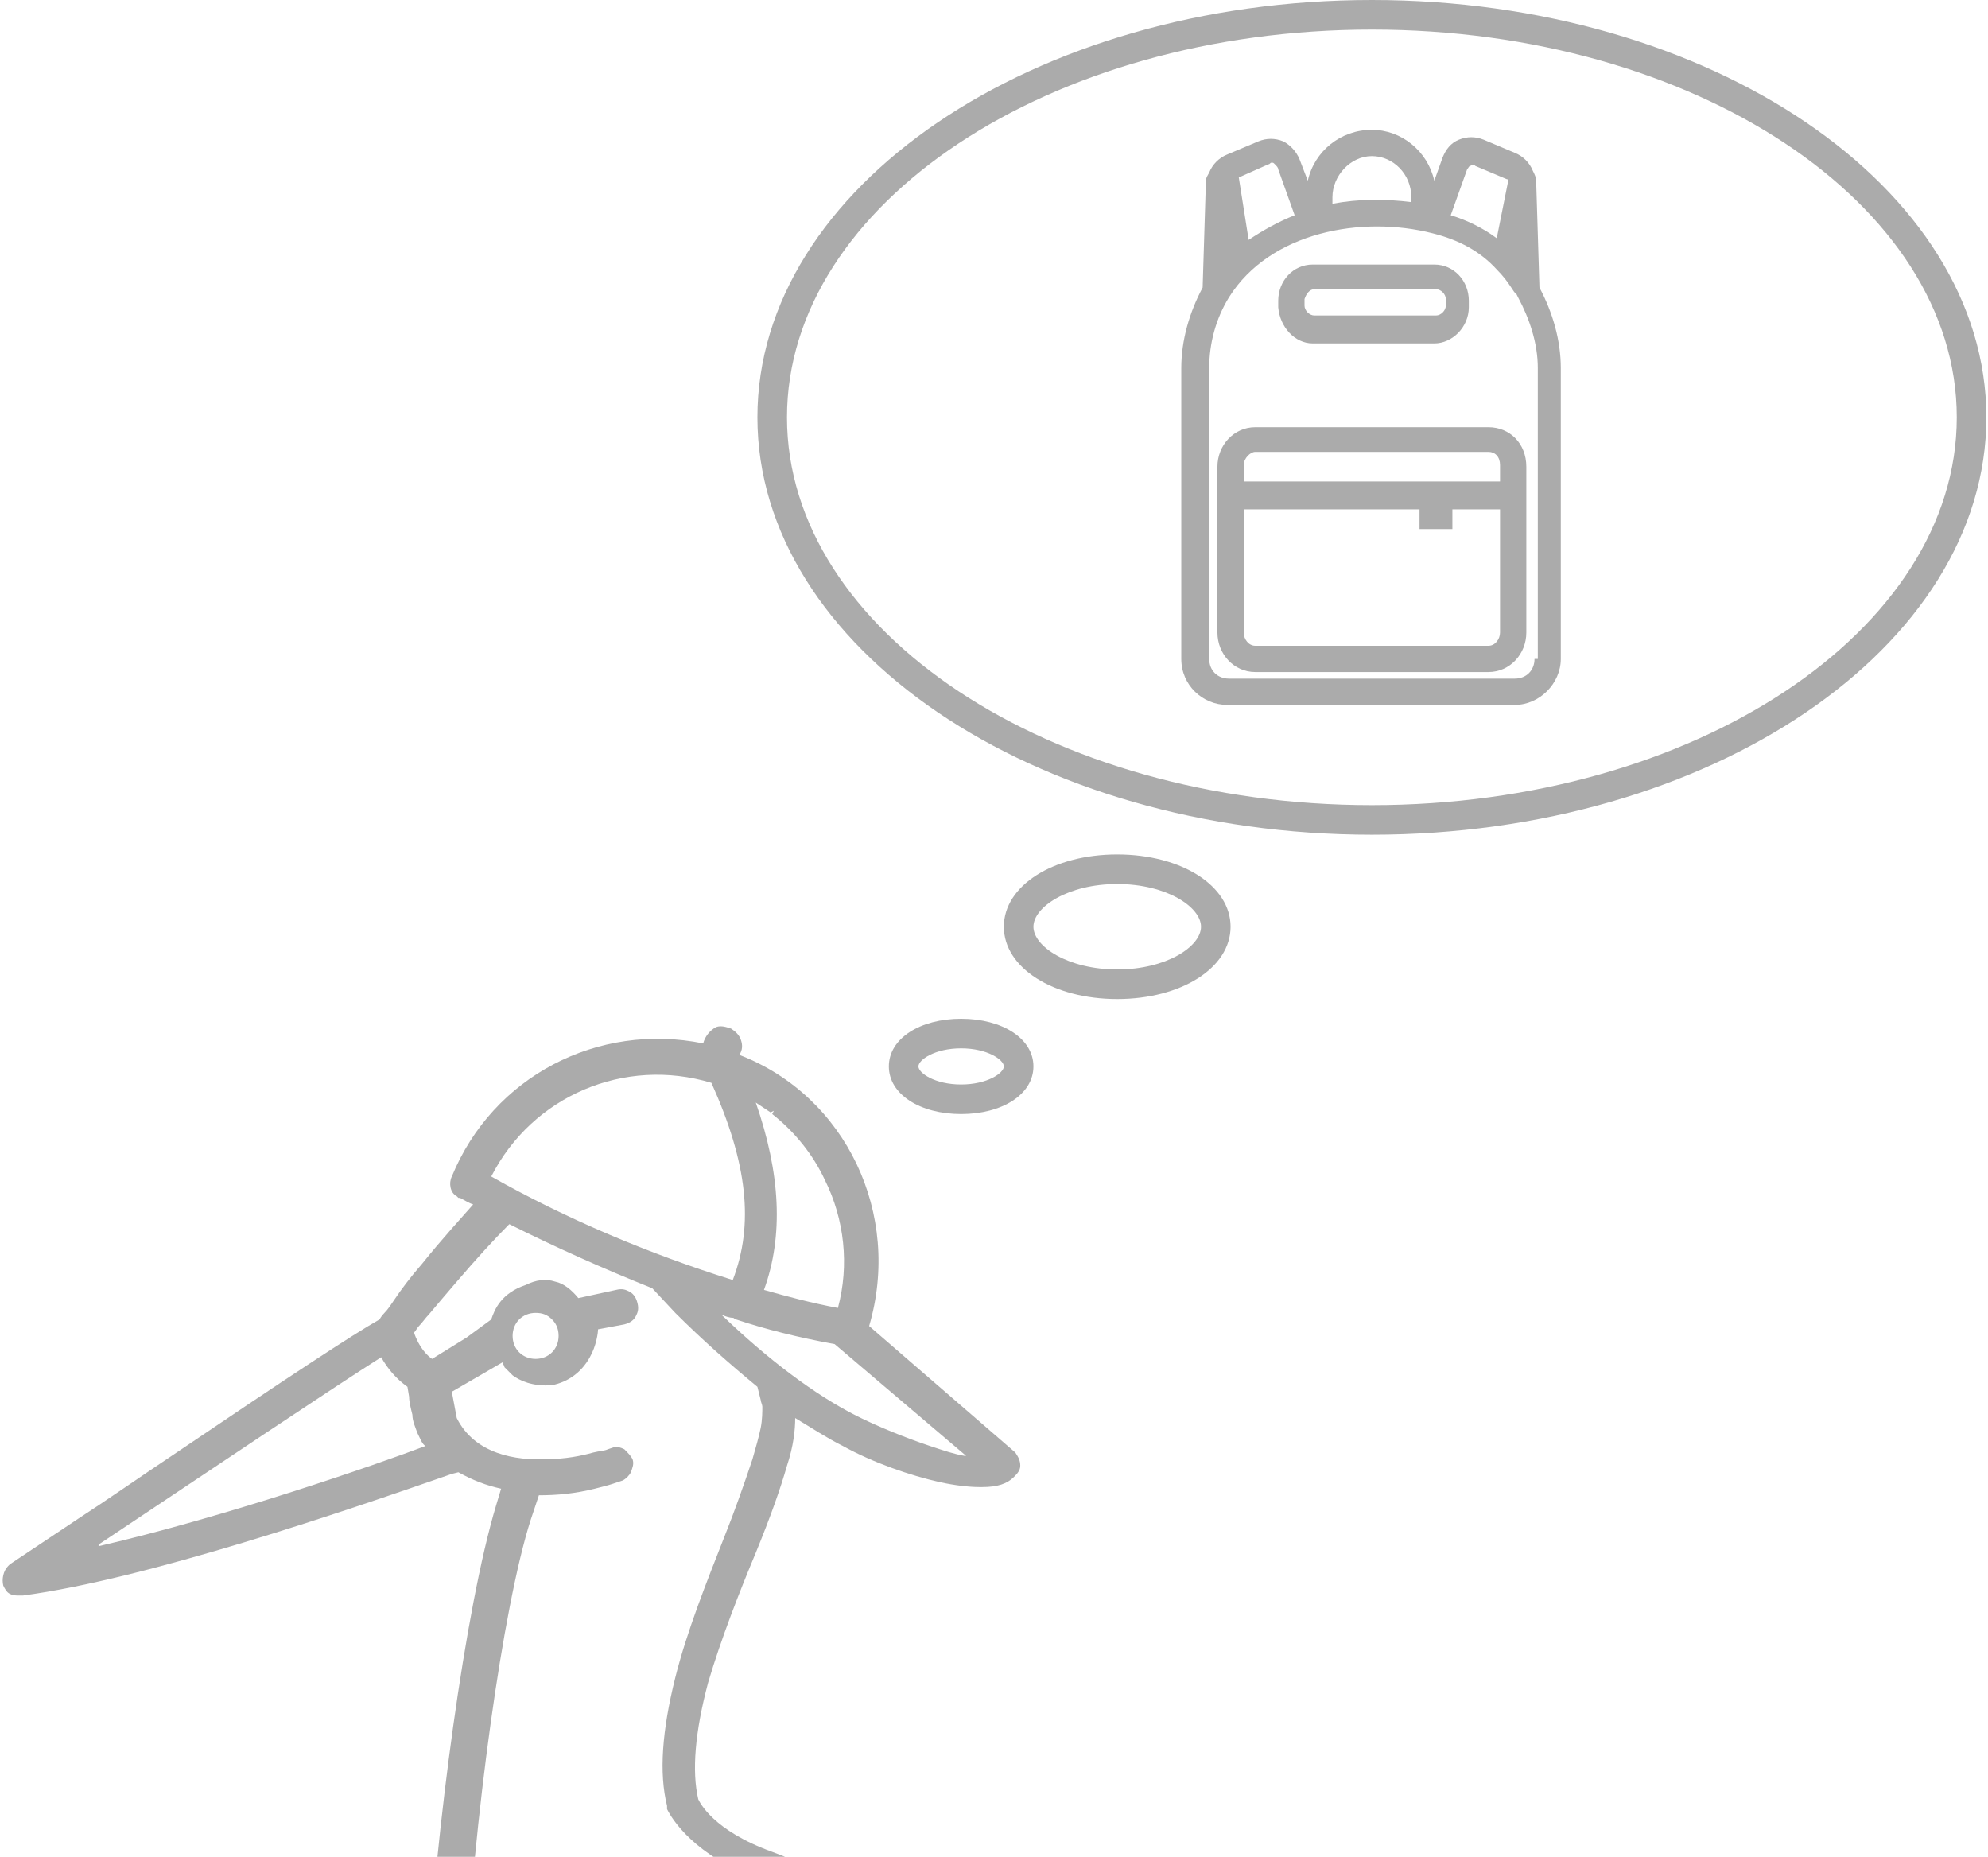 <svg width="121" height="113" viewBox="0 0 121 113" fill="none" xmlns="http://www.w3.org/2000/svg">
<g clip-path="url(#clip0)">
<path d="M93.499 11C93.499 10.8 93.399 10.6 93.299 10.4C93.099 9.9 92.699 9.5 92.199 9.3L90.299 8.5C89.799 8.3 89.299 8.3 88.799 8.5C88.299 8.7 87.999 9.1 87.799 9.6L87.299 11C86.899 9.2 85.299 7.9 83.499 7.9C81.599 7.9 79.999 9.2 79.599 11L79.099 9.7C78.899 9.2 78.499 8.8 78.099 8.6C77.599 8.4 77.099 8.4 76.599 8.6L74.699 9.4C74.199 9.6 73.799 10 73.599 10.5C73.499 10.7 73.399 10.8 73.399 11C73.399 11.1 73.399 11.1 73.199 17.5C72.399 19 71.899 20.7 71.899 22.4V40.1C71.899 41.7 73.199 42.9 74.699 42.9H92.199C93.699 42.9 94.999 41.6 94.999 40.1V22.4C94.999 20.7 94.499 19 93.699 17.5C93.499 11.1 93.499 11 93.499 11ZM89.299 10.3C89.399 10.2 89.399 10.1 89.499 10.1C89.599 10 89.699 10 89.799 10.1L91.699 10.9C91.799 10.9 91.799 11 91.799 11L91.099 14.5C90.299 13.9 89.299 13.4 88.299 13.1L89.299 10.3ZM81.099 12C81.099 10.7 82.199 9.5 83.499 9.5C84.799 9.5 85.899 10.6 85.899 12V12.3C84.299 12.1 82.699 12.1 81.099 12.4V12ZM77.199 10C77.299 10 77.299 9.9 77.399 9.9C77.499 9.9 77.499 9.9 77.599 10C77.699 10.1 77.799 10.2 77.799 10.3L78.799 13.1C77.799 13.5 76.899 14 75.999 14.6L75.399 10.8L77.199 10ZM93.399 40.1C93.399 40.8 92.899 41.3 92.199 41.3H74.799C74.099 41.3 73.599 40.8 73.599 40.1V22.4C73.599 20.9 73.999 19.4 74.799 18.1C77.299 14.1 82.899 13.1 87.199 14.2C88.799 14.6 90.099 15.3 91.099 16.4C91.899 17.2 92.099 17.8 92.299 17.9L92.399 18.1C93.099 19.4 93.599 20.9 93.599 22.4V40.1H93.399Z" fill="#ABABAB"/>
<path d="M90.6 26H76.4C75.1 26 74.1 27.1 74.1 28.4V38.5C74.1 39.8 75.1 40.9 76.4 40.9H90.6C91.9 40.9 92.9 39.8 92.9 38.5V28.4C92.9 27 91.9 26 90.6 26ZM91.3 38.5C91.3 38.9 91 39.3 90.6 39.3H76.4C76 39.3 75.7 38.9 75.7 38.5V31H86.4V32.2H88.4V31H91.3V38.5ZM91.3 29.3H75.7V28.3C75.7 27.9 76.1 27.5 76.4 27.5H90.6C91 27.5 91.3 27.8 91.3 28.3V29.3Z" fill="#ABABAB"/>
<path d="M79.9 20.9H87.3C88.4 20.9 89.4 19.9 89.4 18.7V18.3C89.4 17.1 88.5 16.1 87.3 16.1H79.9C78.7 16.1 77.8 17.1 77.8 18.3V18.7C77.9 19.9 78.8 20.9 79.9 20.9ZM79.4 18.2C79.5 17.9 79.7 17.6 80 17.6H87.4C87.7 17.6 88 17.9 88 18.2V18.6C88 18.9 87.7 19.2 87.4 19.2H80C79.7 19.2 79.4 18.9 79.4 18.6V18.2Z" fill="#ABABAB"/>
<path d="M63.8 119.2C58 116.7 52.2 114.6 48.3 113.2L47 112.7C43.4 111.4 42.6 109.7 42.5 109.5C42.1 107.8 42.3 105.4 43.1 102.4C43.9 99.7 45 96.9 46 94.5C46.9 92.3 47.5 90.6 47.9 89.2C48.3 88 48.4 87 48.4 86.3C49.4 86.9 50.3 87.5 51.3 88C53.1 89 55.4 89.8 57.2 90.2C58.1 90.4 59 90.5 59.6 90.5C59.7 90.5 59.7 90.5 59.8 90.5C60.7 90.5 61.3 90.3 61.7 89.9C61.9 89.7 62.1 89.5 62.1 89.2C62.1 88.9 62 88.7 61.8 88.4L52.9 80.7C54.9 73.9 51.5 66.7 45 64.2C45.2 63.9 45.2 63.6 45.1 63.3C45 63 44.8 62.8 44.5 62.6C44.2 62.5 43.9 62.4 43.6 62.5C43.2 62.7 42.9 63.1 42.8 63.5C36.4 62.2 30 65.5 27.5 71.6C27.3 72 27.4 72.6 27.8 72.8L27.9 72.9H28C28.2 73 28.5 73.2 28.8 73.3C28.1 74.1 26.9 75.4 25.7 76.9C25 77.7 24.4 78.5 24 79.1C23.8 79.4 23.6 79.7 23.4 79.9C23.2 80.1 23.1 80.3 23.1 80.3C21.5 81.2 17.4 83.9 10.6 88.5C8.5 89.9 6.5 91.3 4.8 92.4L4.5 92.6C2.4 94 0.9 95 0.6 95.2L0.5 95.3C0.2 95.6 0.1 96.1 0.2 96.5C0.3 96.7 0.4 96.9 0.6 97C0.8 97.1 0.9 97.1 1.2 97.1H1.4C8.9 96.1 20.9 92 27.5 89.7L27.9 89.6C28.8 90.1 29.6 90.4 30.5 90.6L30.2 91.6C28.3 97.9 26.5 111.6 26 120.8C25.5 130.2 29.6 140.3 33.6 146.7C35.5 149.7 38.3 152.3 40.2 153.9C42.4 155.7 44.1 156.8 44.3 156.9C44.5 157.1 44.8 157.1 45 157C45.2 156.9 45.4 156.8 45.7 156.6L45.8 156.5C45.9 156.3 46 156 46 155.8C46 155.5 45.9 155.3 45.6 155.1C45.5 155 45.4 154.9 45.3 154.7C45.2 154.5 45.1 154.3 45 154C44.8 153.5 44.5 152.8 44.3 152C44.7 152.3 45 152.6 45.3 153L45.6 152.7L45.4 153.1C45.8 153.5 46.1 153.8 46.6 154.2C48.5 156 50.4 157.9 52.3 159.6L52.5 159.8L52.8 159.6C53.1 159.5 53.3 159.3 53.6 159.2L54.2 158.9L53.7 158.5C51.8 156.8 50 155 48.2 153.2C46.6 151.6 44.8 149.8 43.1 148.4C42.9 148.2 42.6 148 41.9 148.2H41.8L41.7 148.3C41.6 148.4 41.4 148.6 41.3 148.7C41.2 148.9 41.2 149.1 41.3 149.3C41.4 149.7 41.6 150.3 41.7 150.9L42 151.7C42.1 152.1 42.3 152.6 42.4 153.1C40.1 151.3 37.3 148.9 35.5 145.8C31.6 139.8 27.8 129.8 28.3 121.2C28.8 110.9 30.6 97.8 32.3 92.5L32.8 91C33.9 91 35 90.9 36.2 90.6C36.6 90.5 37 90.4 37.3 90.3L37.9 90.1C38.1 90 38.3 89.8 38.4 89.6C38.5 89.3 38.6 89.1 38.5 88.8C38.4 88.6 38.2 88.4 38 88.2C37.8 88.1 37.5 88 37.3 88.1L37 88.2C36.8 88.3 36.5 88.3 36.1 88.4C35.4 88.6 34.4 88.8 33.3 88.8C31.4 88.9 28.9 88.5 27.8 86.3L27.5 84.7L30.6 82.9V83C30.6 83 30.7 83.1 30.7 83.2C30.8 83.3 31 83.5 31.2 83.7C31.6 84 32.4 84.4 33.6 84.3C34.6 84.1 35.4 83.5 35.9 82.6C36.3 81.9 36.4 81.1 36.4 80.9L38 80.6C38.4 80.5 38.6 80.3 38.7 80.1C38.8 79.9 38.9 79.7 38.8 79.3C38.7 78.9 38.5 78.7 38.3 78.6C38.1 78.5 37.9 78.4 37.5 78.5L35.2 79C34.8 78.5 34.3 78.1 33.8 78C33.2 77.8 32.6 77.9 32 78.2C30.5 78.7 30.1 79.7 29.9 80.3L28.4 81.4L26.3 82.7C26 82.5 25.5 82 25.2 81.1C25.3 81 25.4 80.8 25.5 80.7C25.7 80.5 25.9 80.2 26.1 80C26.6 79.4 27.2 78.7 27.8 78C29 76.6 30.1 75.4 30.9 74.6L31 74.5C33.8 75.9 36.7 77.2 39.7 78.4L41.1 79.9C42.7 81.5 44.4 83 46.1 84.4L46.3 85.2C46.3 85.3 46.4 85.5 46.4 85.6C46.4 85.9 46.4 86.4 46.3 86.9C46.2 87.4 46 88.1 45.8 88.8C45.3 90.3 44.7 92 44.1 93.5C43 96.3 41.8 99.3 41.1 102.1C40.3 105.3 40.1 107.9 40.6 109.9V110.1C40.9 110.7 42.2 112.9 46.4 114.5L47.7 115C50.8 116.1 56.8 118.3 62.9 120.9C66.3 122.4 69.2 123.7 71.6 125C74.4 126.5 76.6 127.9 78 129.1L82.7 131.6L82.9 131.3C83.2 131 83.5 130.7 83.8 130.4L84.2 130L79.4 127.5C76.3 125.2 71.1 122.4 63.8 119.2ZM32.6 82.7C31.8 82.7 31.2 82.1 31.2 81.3C31.2 80.5 31.8 79.9 32.6 79.9C33 79.9 33.3 80 33.6 80.3C33.8 80.5 34 80.8 34 81.3C34 82.1 33.4 82.7 32.6 82.7ZM25.4 87.2C25.6 87.6 25.7 87.9 25.9 88C23 89.1 13.8 92.3 6 94.1V94L7.5 93C12.9 89.4 20.2 84.5 23.2 82.6C23.6 83.3 24.1 83.9 24.8 84.4L24.9 85C24.9 85.3 25 85.7 25.1 86.1C25.1 86.5 25.3 86.9 25.4 87.2ZM47.1 67.6L47 67.8C48.4 68.9 49.5 70.3 50.2 71.8C51.4 74.2 51.7 77 51 79.6C49.4 79.3 47.9 78.9 46.5 78.5C47.7 75.2 47.5 71.4 46 67.1C46.3 67.3 46.6 67.5 46.9 67.7L47.1 67.6ZM58.7 88.6C58.1 88.5 57.5 88.3 56.6 88C55.1 87.5 53.4 86.8 52.2 86.2C49.6 84.9 46.7 82.7 43.9 80C44.1 80.1 44.4 80.2 44.6 80.2C44.7 80.2 44.7 80.3 44.8 80.3C44.8 80.3 44.9 80.3 44.8 80.3C46.6 80.9 48.6 81.4 50.8 81.8L58.8 88.6C58.8 88.6 58.8 88.6 58.7 88.6ZM44.6 77.9C39.5 76.3 34.5 74.2 29.9 71.6C32.4 66.7 38 64.3 43.3 65.9C45.5 70.8 45.9 74.5 44.6 77.9Z" fill="#ABABAB"/>
<path d="M54.1 64.9C54.1 66.6 56 67.8 58.5 67.8C61 67.8 62.9 66.6 62.9 64.9C62.9 63.2 61 62 58.5 62C56 62 54.1 63.2 54.1 64.9ZM61.1 64.9C61.1 65.3 60.1 66 58.5 66C56.9 66 55.9 65.3 55.9 64.9C55.9 64.5 56.9 63.8 58.5 63.8C60.1 63.8 61.1 64.5 61.1 64.9Z" fill="#ABABAB"/>
<path d="M68 60.8C71.9 60.8 74.9 58.9 74.9 56.4C74.9 53.9 71.9 52 68 52C64.1 52 61.1 53.9 61.1 56.4C61.1 58.9 64.1 60.8 68 60.8ZM68 53.8C71 53.8 73.1 55.2 73.1 56.4C73.1 57.6 71 59 68 59C65 59 62.9 57.6 62.9 56.4C62.9 55.2 65 53.8 68 53.8Z" fill="#ABABAB"/>
<path d="M83.5 0C62.9 0 46.1 11.4 46.1 25.4C46.1 39.4 62.9 50.8 83.5 50.8C104.1 50.8 120.9 39.4 120.9 25.4C120.9 11.4 104.1 0 83.5 0ZM83.5 49C63.9 49 47.9 38.4 47.9 25.4C47.9 12.4 63.9 1.8 83.5 1.8C103.1 1.8 119.1 12.4 119.1 25.4C119.1 38.4 103.1 49 83.5 49Z" fill="#ABABAB"/>
</g>
<defs>
<clipPath id="clip0">
<rect width="121" height="113" fill="white"/>
</clipPath>
</defs>
</svg>
